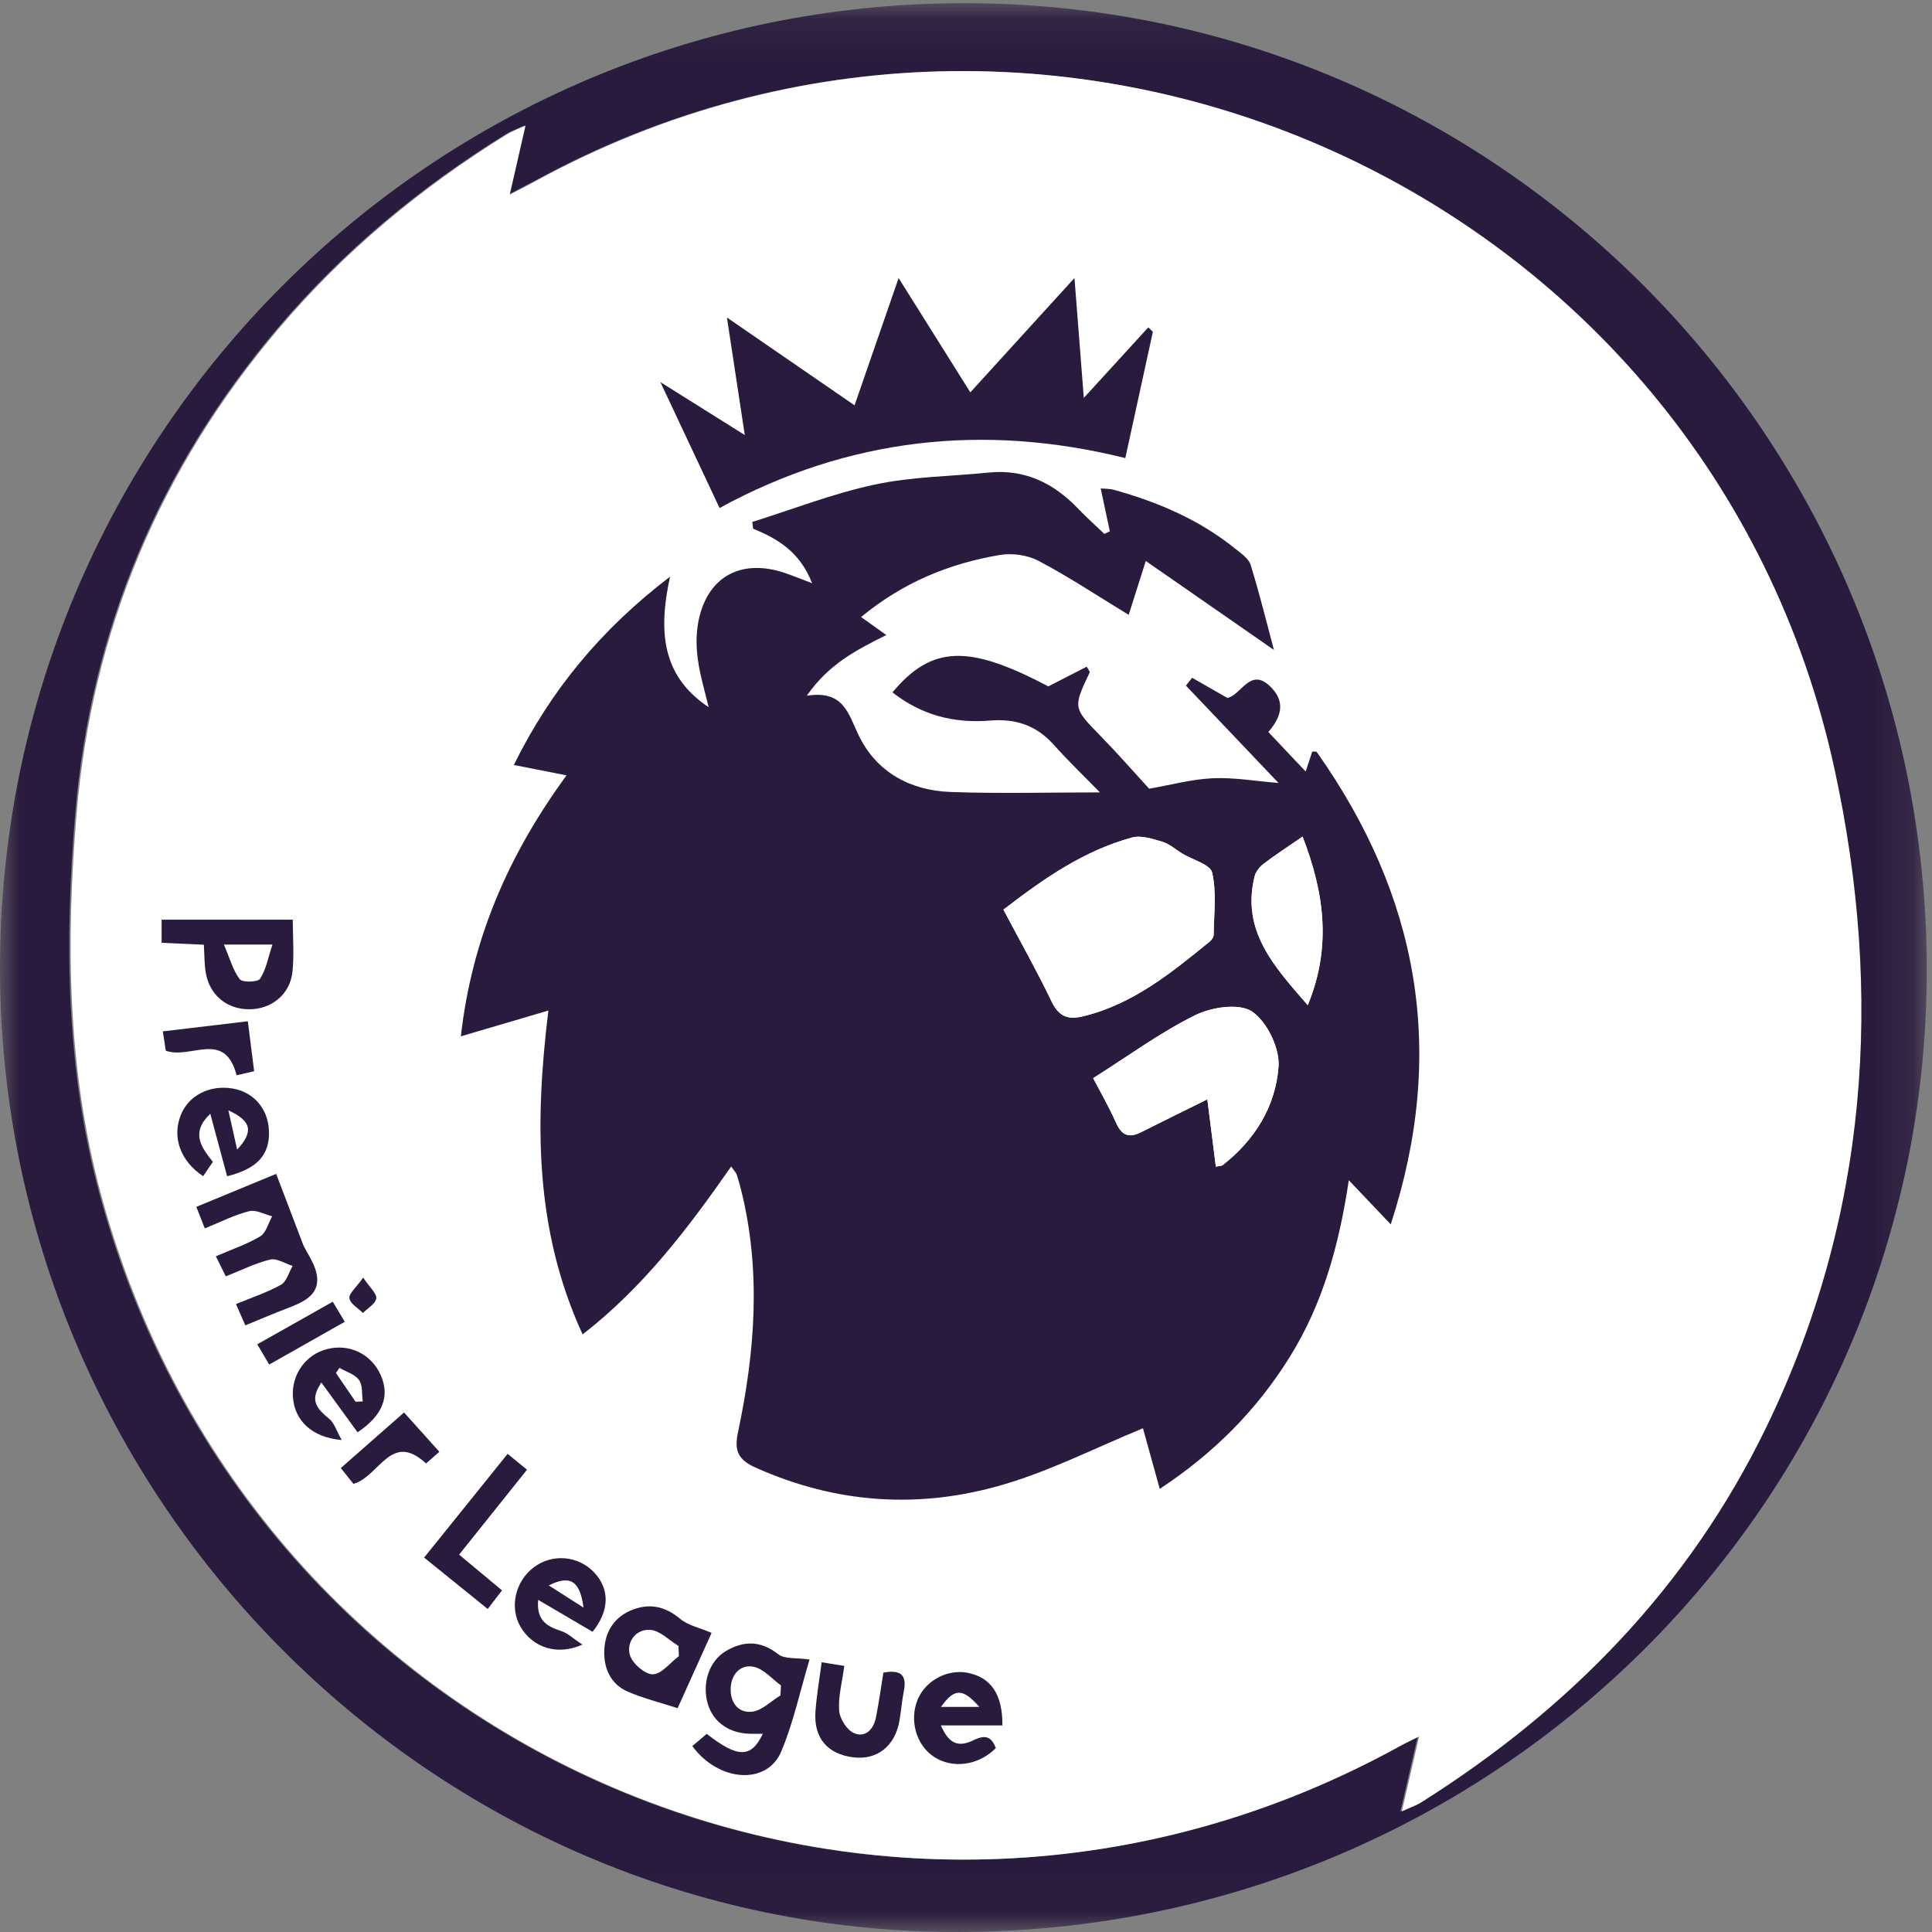 <?xml version="1.0" encoding="UTF-8" standalone="no"?>
<svg width="50px" height="50px" viewBox="0 0 50 50" version="1.1" xmlns="http://www.w3.org/2000/svg" xmlns:xlink="http://www.w3.org/1999/xlink">
    <rect x="0" y="0" width="50" height="50" fill="#808080" stroke="none"/>
    <!-- Generator: Sketch 42 (36781) - http://www.bohemiancoding.com/sketch -->
    <title>premier-league-new-seeklogo.com</title>
    <desc>Created with Sketch.</desc>
    <defs>
        <polygon id="path-1" points="0 49.978 49.865 49.978 49.865 0.082 0 0.082"></polygon>
    </defs>
    <g id="Page-1" stroke="none" stroke-width="1" fill="none" fill-rule="evenodd">
        <g id="home_groups" transform="translate(-16, -284)">
            <g id="groups" transform="translate(15, 202)">
                <g id="group2" transform="translate(1, 80)">
                    <g id="premier-league-new-seeklogo.com" transform="translate(0, 2)">
                        <g id="Group-4">
                            <mask id="mask-2" fill="white">
                                <use xlink:href="#path-1"></use>
                            </mask>
                            <g id="Clip-2"></g>
                            <path d="M13.565,3.25 C13.338,3.355 13.208,3.4 13.094,3.471 C10.869,4.846 8.877,6.499 7.185,8.495 C4.108,12.124 2.345,16.318 1.946,21.057 C1.669,24.356 1.703,27.648 2.57,30.882 C6.501,45.541 22.919,52.521 36.209,45.182 C36.338,45.111 36.472,45.05 36.69,44.941 C36.533,45.623 36.399,46.201 36.243,46.879 C36.486,46.768 36.621,46.723 36.738,46.65 C40.589,44.224 43.666,41.073 45.667,36.954 C48.32,31.493 48.706,25.724 47.441,19.902 C44.185,4.919 27.307,-2.677 13.842,4.678 C13.65,4.783 13.454,4.881 13.156,5.037 C13.305,4.385 13.423,3.87 13.565,3.25 Z M24.932,0.082 C38.667,0.069 49.845,11.269 49.865,25.064 C49.886,38.842 38.672,49.992 24.786,50 C11.169,50.008 0.002,38.769 0,25.054 C-0.002,11.273 11.158,0.095 24.932,0.082 L24.932,0.082 Z" id="Fill-1" fill="#291B3D" mask="url(#mask-2)"></path>
                            <path d="M13.601,3.25 C13.459,3.87 13.342,4.385 13.192,5.037 C13.49,4.881 13.686,4.783 13.878,4.678 C27.343,-2.677 44.221,4.919 47.477,19.902 C48.742,25.724 48.357,31.493 45.703,36.954 C43.702,41.073 40.625,44.224 36.774,46.65 C36.657,46.723 36.522,46.768 36.279,46.879 C36.435,46.201 36.569,45.623 36.726,44.941 C36.508,45.05 36.374,45.111 36.245,45.182 C22.955,52.521 6.537,45.541 2.606,30.882 C1.739,27.648 1.705,24.356 1.982,21.057 C2.381,16.318 4.144,12.124 7.221,8.495 C8.914,6.499 10.905,4.846 13.13,3.471 C13.244,3.4 13.374,3.355 13.601,3.25" id="Fill-3" fill="#FFFFFF" mask="url(#mask-2)"></path>
                        </g>
                        <path d="M33.711,21.651 C33.318,21.923 33,22.127 32.701,22.356 C32.598,22.434 32.498,22.561 32.468,22.684 C32.123,24.095 32.975,25.013 33.845,26.014 C34.465,24.507 34.274,23.112 33.711,21.651 Z M28.291,27.903 C28.453,28.215 28.693,28.63 28.888,29.066 C29.031,29.385 29.219,29.457 29.521,29.306 C30.073,29.029 30.628,28.756 31.246,28.45 C31.32,29.03 31.392,29.605 31.466,30.192 C31.547,30.175 31.608,30.18 31.644,30.152 C32.479,29.501 33.017,28.622 33.088,27.6 C33.122,27.125 32.789,26.439 32.401,26.178 C32.071,25.955 31.354,26.064 30.931,26.274 C30.028,26.719 29.205,27.326 28.291,27.903 Z M25.969,23.542 C26.405,24.366 26.838,25.132 27.218,25.924 C27.405,26.313 27.646,26.396 28.034,26.301 C29.321,25.988 30.31,25.179 31.302,24.372 C31.354,24.33 31.408,24.254 31.409,24.194 C31.415,23.655 31.487,23.098 31.371,22.585 C31.323,22.372 30.865,22.253 30.594,22.089 C30.425,21.986 30.269,21.842 30.086,21.786 C29.831,21.71 29.531,21.611 29.293,21.676 C28.057,22.014 27.022,22.728 25.969,23.542 Z M30.014,38.532 C29.843,37.916 29.697,37.388 29.58,36.964 C28.352,37.469 27.207,38.052 25.996,38.412 C23.82,39.06 21.656,38.923 19.557,37.982 C19.112,37.782 18.996,37.556 19.097,37.078 C19.543,34.98 19.706,32.87 19.17,30.757 C19.139,30.635 19.105,30.514 19.065,30.395 C19.049,30.349 19.009,30.312 18.923,30.188 C17.811,31.78 16.669,33.296 15.078,34.535 C13.833,31.824 13.838,29.05 14.192,26.153 C13.433,26.377 12.726,26.585 11.927,26.82 C12.213,24.282 13.169,22.109 14.662,20.066 C14.184,19.972 13.772,19.891 13.298,19.797 C14.251,17.865 15.557,16.285 17.34,14.925 C17.039,16.314 17.111,17.485 18.339,18.301 C18.243,17.892 18.119,17.488 18.061,17.073 C18.018,16.759 18.012,16.423 18.069,16.112 C18.283,14.951 19.142,14.454 20.269,14.814 C20.482,14.882 20.689,14.97 21.017,15.094 C20.701,14.28 20.128,13.946 19.491,13.682 C19.484,13.624 19.477,13.566 19.47,13.508 C20.524,13.178 21.562,12.77 22.639,12.541 C23.6,12.335 24.604,12.328 25.588,12.23 C26.524,12.136 27.269,12.503 27.901,13.163 C28.118,13.391 28.354,13.6 28.581,13.818 C28.628,13.796 28.675,13.773 28.722,13.75 C28.647,13.397 28.572,13.043 28.486,12.641 C28.604,12.652 28.719,12.646 28.825,12.676 C29.964,12.991 31.035,13.449 31.963,14.196 C32.115,14.319 32.315,14.451 32.366,14.618 C32.598,15.365 32.784,16.126 32.969,16.82 C31.909,16.084 30.81,15.321 29.653,14.518 C29.474,15.083 29.347,15.482 29.21,15.912 C28.389,15.412 27.655,14.924 26.879,14.515 C26.591,14.363 26.189,14.308 25.865,14.364 C24.57,14.586 23.375,15.068 22.285,15.969 C22.482,16.11 22.668,16.242 22.938,16.435 C22.125,16.838 21.438,17.203 20.879,18.006 C21.841,17.853 21.951,18.472 22.226,19.038 C22.686,19.984 23.556,20.458 24.595,20.496 C25.866,20.543 27.141,20.507 28.466,20.507 C28.091,20.122 27.662,19.711 27.266,19.269 C26.819,18.77 26.279,18.593 25.623,18.648 C24.693,18.727 23.842,18.505 23.097,17.918 C24.116,16.702 25.068,16.672 27.13,17.764 C27.47,17.589 27.798,17.421 28.126,17.253 C28.173,17.345 28.209,17.384 28.201,17.401 C27.764,18.325 27.77,18.318 28.493,19.058 C28.932,19.508 29.346,19.982 29.74,20.412 C30.296,20.315 30.838,20.166 31.386,20.141 C31.934,20.116 32.487,20.215 33.088,20.263 C32.271,19.404 31.481,18.574 30.691,17.743 C30.745,17.676 30.799,17.608 30.853,17.541 C31.15,17.711 31.447,17.881 31.765,18.063 C32.121,17.991 32.352,17.267 32.863,17.756 C33.244,18.12 33.209,18.499 32.825,18.945 C33.126,19.263 33.428,19.583 33.791,19.967 C33.869,19.727 33.916,19.586 33.961,19.45 C34.015,19.455 34.066,19.445 34.078,19.462 C36.71,23.188 37.455,27.21 35.992,31.686 C35.624,31.299 35.313,30.972 34.907,30.544 C34.651,32.254 34.224,33.763 33.375,35.124 C32.524,36.49 31.423,37.604 30.014,38.532 L30.014,38.532 Z" id="Fill-5" fill="#291B3D"></path>
                        <path d="M27.807,7.195 C27.893,8.296 27.965,9.221 28.049,10.298 C28.672,9.616 29.195,9.044 29.718,8.472 C29.758,8.511 29.797,8.55 29.836,8.589 C29.601,9.664 29.366,10.739 29.123,11.855 C25.466,10.947 21.952,11.33 18.622,13.147 C18.131,12.103 17.653,11.085 17.091,9.889 C17.863,10.373 18.52,10.785 19.275,11.259 C19.119,10.23 18.977,9.3 18.813,8.217 C19.969,9.012 21.01,9.729 22.116,10.49 C22.495,9.395 22.852,8.365 23.256,7.196 C23.898,8.219 24.481,9.149 25.112,10.154 C26.009,9.169 26.859,8.236 27.807,7.195" id="Fill-6" fill="#291B3D"></path>
                        <path d="M5.3,31.791 C5.216,31.579 5.159,31.433 5.081,31.233 C5.761,30.952 6.42,30.68 7.147,30.38 C7.375,30.978 7.591,31.544 7.849,32.22 C7.943,32.43 8.185,32.744 8.209,33.074 C8.241,33.535 7.82,33.711 7.438,33.857 C7.087,33.991 6.742,34.139 6.349,34.3 C6.267,34.114 6.199,33.958 6.107,33.749 C6.525,33.576 6.919,33.448 7.273,33.249 C7.418,33.166 7.476,32.929 7.573,32.763 C7.379,32.702 7.165,32.557 6.995,32.597 C6.615,32.687 6.258,32.869 5.844,33.032 C5.764,32.869 5.689,32.719 5.586,32.512 C5.998,32.334 6.389,32.204 6.735,31.996 C6.886,31.905 6.944,31.655 7.044,31.478 C6.845,31.428 6.626,31.3 6.45,31.345 C6.073,31.439 5.718,31.622 5.3,31.791" id="Fill-7" fill="#291B3D"></path>
                        <path d="M13.137,37.626 C13.316,37.773 13.453,37.884 13.639,38.036 C13.058,38.764 12.491,39.472 11.882,40.234 C12.242,40.534 12.594,40.827 12.992,41.159 C12.875,41.312 12.762,41.458 12.622,41.64 C12.067,41.192 11.543,40.768 10.976,40.31 C11.701,39.408 12.396,38.546 13.137,37.626" id="Fill-8" fill="#291B3D"></path>
                        <path d="M22.862,43.288 C23.308,43.204 23.476,43.346 23.391,43.768 C23.341,44.015 23.323,44.268 23.281,44.516 C23.17,45.186 22.702,45.559 22.078,45.479 C21.41,45.393 21.055,44.975 21.104,44.292 C21.134,43.882 21.205,43.476 21.264,43.019 C21.473,43.053 21.64,43.08 21.851,43.114 C21.795,43.53 21.691,43.905 21.717,44.27 C21.731,44.479 21.915,44.77 22.099,44.852 C22.395,44.982 22.608,44.755 22.669,44.449 C22.746,44.064 22.799,43.675 22.862,43.288" id="Fill-9" fill="#291B3D"></path>
                        <path d="M6.124,27.828 C5.813,26.641 4.94,27.426 4.29,27.192 C4.273,27.082 4.248,26.917 4.214,26.692 C4.973,26.602 5.693,26.516 6.414,26.43 C6.472,26.892 6.522,27.286 6.577,27.723 C6.462,27.75 6.313,27.785 6.124,27.828" id="Fill-10" fill="#291B3D"></path>
                        <path d="M9.147,38.402 C9.049,38.28 8.951,38.157 8.82,37.993 C9.38,37.501 9.918,37.028 10.457,36.555 C10.75,36.882 11.034,37.197 11.371,37.572 C11.282,37.65 11.166,37.751 11.026,37.874 C10.116,37.03 9.825,38.209 9.147,38.402" id="Fill-11" fill="#291B3D"></path>
                        <path d="M6.967,35.314 C6.864,35.139 6.777,34.993 6.658,34.791 C7.321,34.417 7.951,34.061 8.612,33.688 C8.718,33.866 8.807,34.014 8.923,34.208 C8.265,34.58 7.635,34.936 6.967,35.314" id="Fill-12" fill="#291B3D"></path>
                        <path d="M9.399,33.064 C9.572,33.324 9.754,33.478 9.737,33.604 C9.719,33.742 9.516,33.855 9.393,33.979 C9.268,33.854 9.062,33.739 9.043,33.599 C9.026,33.475 9.217,33.323 9.399,33.064" id="Fill-13" fill="#291B3D"></path>
                        <path d="M25.969,23.542 C27.022,22.728 28.057,22.014 29.293,21.676 C29.531,21.611 29.831,21.71 30.086,21.786 C30.269,21.842 30.425,21.986 30.594,22.089 C30.865,22.253 31.323,22.372 31.371,22.585 C31.487,23.098 31.415,23.655 31.409,24.194 C31.408,24.254 31.354,24.33 31.302,24.372 C30.31,25.179 29.321,25.988 28.034,26.301 C27.646,26.396 27.405,26.313 27.218,25.924 C26.838,25.132 26.405,24.366 25.969,23.542" id="Fill-14" fill="#FFFFFF"></path>
                        <path d="M28.291,27.903 C29.205,27.326 30.028,26.719 30.931,26.274 C31.354,26.064 32.071,25.955 32.401,26.178 C32.789,26.439 33.122,27.125 33.088,27.6 C33.017,28.622 32.479,29.501 31.644,30.152 C31.608,30.18 31.547,30.175 31.466,30.192 C31.392,29.605 31.32,29.03 31.246,28.45 C30.628,28.756 30.073,29.029 29.521,29.306 C29.219,29.457 29.031,29.385 28.888,29.066 C28.693,28.63 28.453,28.215 28.291,27.903" id="Fill-15" fill="#FFFFFF"></path>
                        <path d="M33.711,21.651 C34.274,23.112 34.465,24.507 33.845,26.014 C32.975,25.013 32.123,24.095 32.468,22.684 C32.498,22.561 32.598,22.434 32.701,22.356 C33,22.127 33.318,21.923 33.711,21.651" id="Fill-16" fill="#FFFFFF"></path>
                        <path d="M20.198,43.877 C19.953,44.025 19.72,44.271 19.462,44.299 C19.087,44.34 18.888,44.038 18.911,43.668 C18.934,43.316 19.176,43.064 19.512,43.138 C19.768,43.195 19.98,43.45 20.211,43.618 C20.207,43.704 20.202,43.791 20.198,43.877 Z M20.139,42.81 C19.685,42.456 19.248,42.458 18.792,42.726 C18.345,42.988 18.161,43.575 18.32,44.104 C18.463,44.577 18.882,44.866 19.432,44.87 C19.527,44.87 19.623,44.87 19.741,44.87 C19.442,45.505 19.092,45.499 18.29,44.872 C18.177,44.968 18.059,45.068 17.917,45.189 C18.61,46.128 19.853,46.198 20.218,45.33 C20.534,44.579 20.705,43.768 20.951,42.948 C20.62,42.899 20.309,42.943 20.139,42.81 L20.139,42.81 Z" id="Fill-17" fill="#291B3D"></path>
                        <path d="M6.731,25.33 C6.673,25.419 6.274,25.431 6.205,25.342 C6.03,25.116 5.952,24.813 5.795,24.445 L7.051,24.445 C6.938,24.786 6.886,25.091 6.731,25.33 Z M7.577,23.801 L4.183,23.801 L4.183,24.4 C4.56,24.416 4.896,24.432 5.276,24.449 C5.291,24.714 5.29,24.912 5.315,25.107 C5.391,25.72 5.84,26.118 6.447,26.12 C7.02,26.122 7.504,25.739 7.568,25.157 C7.616,24.719 7.577,24.272 7.577,23.801 L7.577,23.801 Z" id="Fill-18" fill="#291B3D"></path>
                        <path d="M16.891,43.331 C16.684,43.331 16.353,43.038 16.297,42.818 C16.212,42.485 16.464,42.151 16.832,42.181 C17.084,42.201 17.317,42.45 17.558,42.596 C17.562,42.684 17.566,42.772 17.57,42.86 C17.344,43.03 17.118,43.331 16.891,43.331 Z M17.597,41.892 C17.224,41.578 16.831,41.492 16.396,41.65 C15.907,41.827 15.651,42.223 15.638,42.728 C15.626,43.184 15.808,43.592 16.253,43.782 C16.648,43.952 17.07,44.057 17.537,44.208 C17.819,43.584 18.117,42.922 18.416,42.259 C18.107,42.126 17.804,42.066 17.597,41.892 L17.597,41.892 Z" id="Fill-19" fill="#291B3D"></path>
                        <path d="M15.102,41.605 C14.752,41.381 14.489,41.213 14.203,41.03 C14.752,40.757 15.007,40.901 15.102,41.605 Z M15.336,42.231 C15.776,41.682 15.783,41.13 15.381,40.699 C14.969,40.258 14.291,40.199 13.812,40.564 C13.328,40.932 13.18,41.611 13.475,42.108 C13.787,42.634 14.411,42.857 15.072,42.563 C14.842,42.411 14.696,42.266 14.521,42.21 C14.151,42.091 13.877,41.931 13.929,41.405 C14.422,41.694 14.864,41.954 15.336,42.231 L15.336,42.231 Z" id="Fill-20" fill="#291B3D"></path>
                        <path d="M25.345,44.175 L24.352,44.175 C24.699,43.687 24.915,43.684 25.345,44.175 Z M25.2,45.034 C24.785,45.237 24.553,45.116 24.35,44.654 L25.942,44.654 C25.949,43.838 25.638,43.407 25.036,43.291 C24.52,43.192 23.96,43.491 23.754,43.973 C23.527,44.508 23.706,45.157 24.165,45.462 C24.649,45.785 25.326,45.693 25.773,45.239 C25.659,44.957 25.516,44.879 25.2,45.034 L25.2,45.034 Z" id="Fill-21" fill="#291B3D"></path>
                        <path d="M9.202,36.277 C9.033,36.029 8.864,35.781 8.694,35.533 C8.725,35.489 8.755,35.445 8.786,35.4 C8.959,35.502 9.185,35.566 9.292,35.715 C9.39,35.852 9.361,36.081 9.388,36.269 C9.326,36.272 9.264,36.274 9.202,36.277 Z M9.851,35.583 C9.608,35.043 9.049,34.77 8.472,34.912 C7.912,35.05 7.539,35.573 7.581,36.159 C7.625,36.761 8.063,37.2 8.844,37.268 C8.706,37.027 8.651,36.824 8.519,36.718 C8.116,36.393 8.049,36.194 8.316,35.779 C8.628,36.208 8.932,36.625 9.254,37.068 C9.91,36.63 10.096,36.131 9.851,35.583 L9.851,35.583 Z" id="Fill-22" fill="#291B3D"></path>
                        <path d="M6.137,29.752 C6.058,29.4 5.99,29.093 5.91,28.735 C6.51,29.012 6.57,29.285 6.137,29.752 Z M6.96,29.254 C6.934,28.689 6.561,28.26 6.018,28.17 C5.429,28.073 4.888,28.346 4.684,28.845 C4.446,29.422 4.662,30.046 5.257,30.439 C5.342,30.315 5.427,30.19 5.509,30.069 C5.204,29.683 4.928,29.319 5.442,28.823 C5.595,29.389 5.732,29.898 5.878,30.441 C6.668,30.246 6.988,29.877 6.96,29.254 L6.96,29.254 Z" id="Fill-23" fill="#291B3D"></path>
                    </g>
                </g>
            </g>
        </g>
    </g>
</svg>